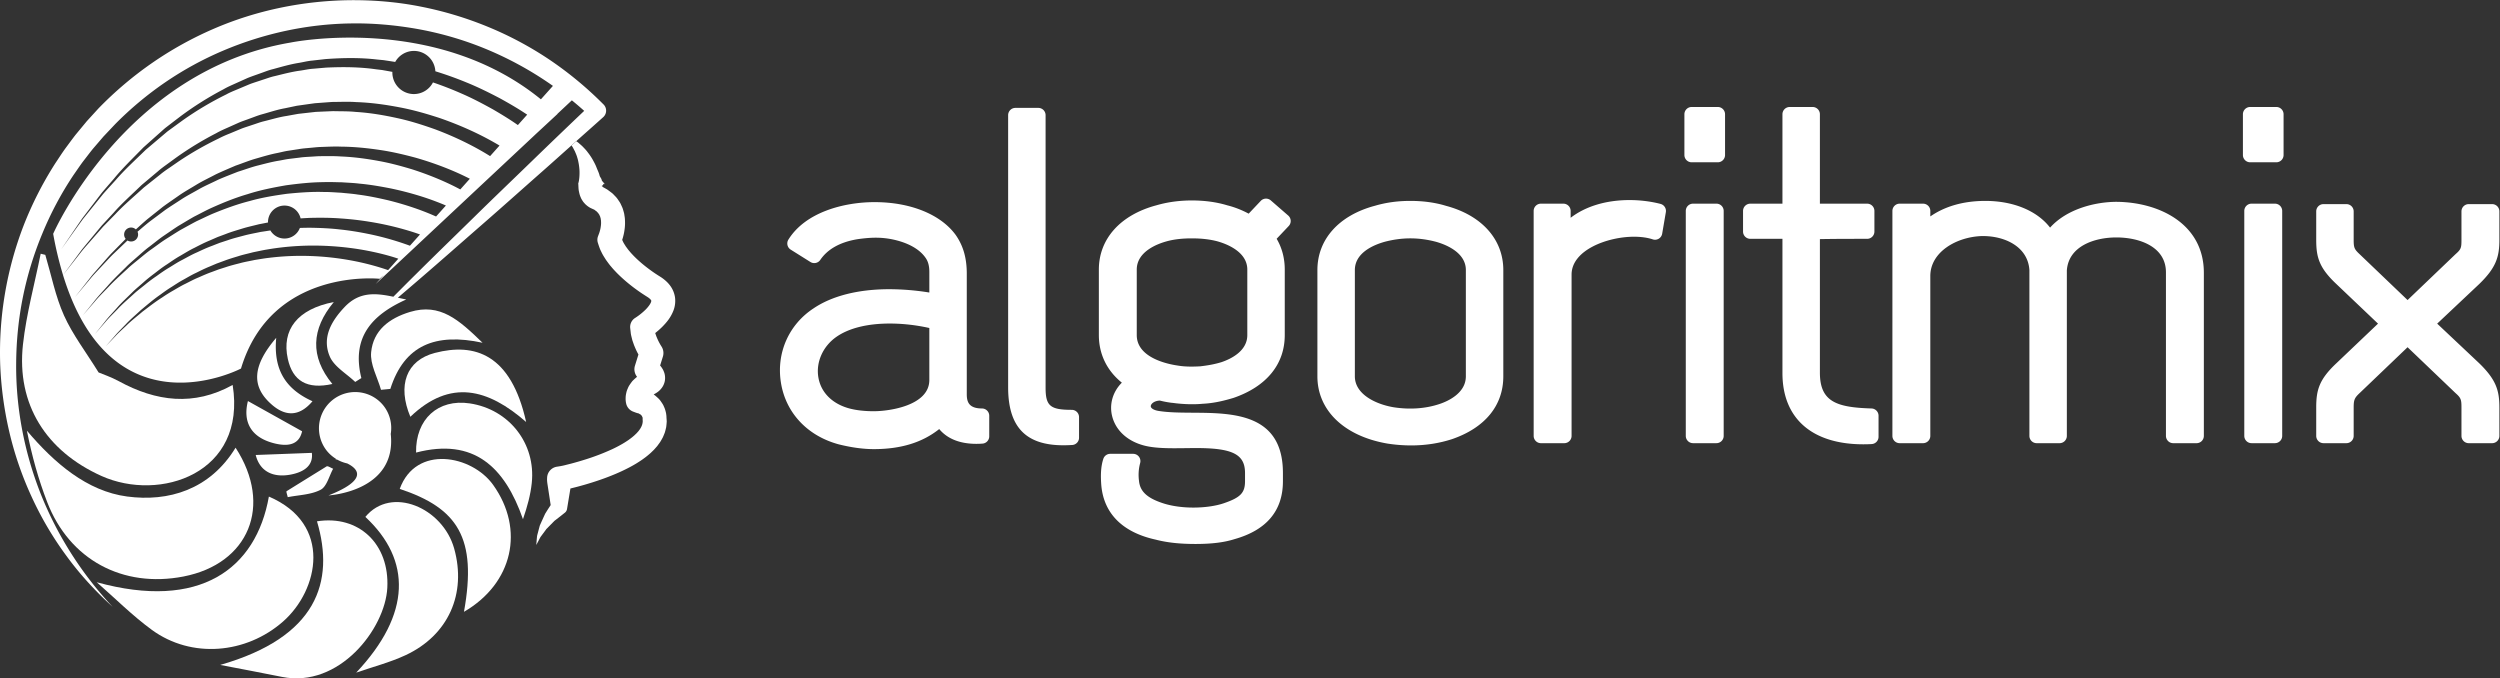 <svg xmlns="http://www.w3.org/2000/svg" viewBox="0 0 465.093 126.197" height="126.197" width="465.093"><rect x="0" y="0" width="465.093" height="126.197" fill="#333333" stroke="none"/><defs><clipPath id="a"><path d="M0 94.647h348.82V0H0z"/></clipPath></defs><g clip-path="url(#a)" transform="matrix(1.333 0 0 -1.333 0 126.197)" fill="#fff"><path d="M129.7 48.895v-7.257c0-3.575-5.591-4.357-7.745-4.357-1.343 0-2.521.137-3.5.41-2.341.658-3.888 2.228-4.241 4.31-.36 2.115.623 4.331 2.505 5.65 1.74 1.221 4.322 1.866 7.464 1.866 1.803 0 3.695-.214 5.518-.622m7.345-11.23c-1.863 0-2.12.956-2.12 1.99v16.818c0 2.172-.483 3.88-1.536 5.392-2.087 2.88-6.322 4.597-11.328 4.597-4.245 0-9.635-1.375-12.032-5.233a1.017 1.017 0 0 1 .322-1.396l2.75-1.725a1.014 1.014 0 0 1 1.379.29c1.026 1.514 2.779 2.488 5.187 2.89 1.959.281 3.275.274 4.715.008 2.2-.428 3.884-1.328 4.753-2.554.385-.514.565-1.154.565-2.013v-2.884a35.288 35.288 0 0 1-5.58.464c-4.34 0-8.005-.93-10.588-2.68-3.458-2.27-5.2-6.238-4.545-10.353.669-4.205 3.672-7.424 8.052-8.615 1.776-.445 3.43-.67 4.915-.67 3.763 0 6.762.918 9.125 2.8.91-1.093 2.48-2.063 5.19-2.063.276 0 .559.011.848.032.53.037.943.48.943 1.011v2.88c0 .56-.455 1.013-1.015 1.013m12.533-.191c-3.004 0-3.653.547-3.653 3.078v38.047c0 .561-.454 1.015-1.015 1.015h-3.198c-.56 0-1.014-.454-1.014-1.015V40.615c0-5.518 2.449-8.087 7.707-8.087.395 0 .807.013 1.235.04.535.032.953.476.953 1.012v2.878c0 .561-.455 1.015-1.015 1.015m24.499 19.575v-9.145c0-2.21-2.254-3.312-3.572-3.763-.876-.274-1.852-.464-3.015-.595a22.232 22.232 0 0 0-1.207-.037c-.738 0-1.375.05-1.98.155-1.326.194-5.655 1.071-5.655 4.24v9.145c0 2.532 2.92 3.603 4.182 3.946.979.273 2.156.41 3.5.41 1.35 0 2.522-.134 3.565-.41 1.257-.35 4.182-1.437 4.182-3.946m3.278 9.654a1.014 1.014 0 0 1-1.402-.068l-1.686-1.782c-.956.516-1.961.907-2.973 1.16-1.49.453-3.16.683-4.964.683-1.737 0-3.403-.229-4.928-.673-5.037-1.338-8.044-4.693-8.044-8.974v-9.145c0-2.655 1.13-4.968 3.21-6.638-1.29-1.284-1.797-3.079-1.326-4.79.594-2.165 2.552-3.717 5.233-4.152 1.127-.185 2.376-.21 3.449-.21.494 0 .997.005 1.503.012.504.006 1.01.013 1.514.013 5.096 0 6.816-.878 6.816-3.483v-1.149c0-1.615-.636-2.275-2.96-3.069-1.12-.385-2.668-.605-4.247-.605-1.485 0-2.896.192-4.072.55-2.337.733-3.387 1.674-3.52 3.203a6.321 6.321 0 0 0 .163 2.456 1.017 1.017 0 0 1-.976 1.293h-3.196c-.437 0-.825-.279-.963-.693-.39-1.17-.368-2.46-.305-3.455.259-4.08 2.899-6.79 7.599-7.825 1.6-.415 3.367-.608 5.562-.608 2.278 0 4.023.22 5.455.677 4.479 1.26 6.75 3.975 6.75 8.076v1.15c0 8.33-6.972 8.377-12.574 8.416-1.765.012-3.431.024-4.828.257-.647.113-1.065.385-1.04.678.026.294.444.722 1.263.76a13.482 13.482 0 0 1 1.665-.313l.095-.005c1.487-.208 3.032-.245 4.219-.128 1.648.075 3.15.472 4.314.823 4.605 1.587 7.142 4.698 7.142 8.76v9.144c0 1.58-.38 3.022-1.132 4.3l1.686 1.781a1.015 1.015 0 0 1-.073 1.463zm27.223-9.718V42.149c0-2.352-2.516-3.467-3.6-3.836-1.982-.68-4.265-.838-6.531-.472-2.473.428-5.36 1.814-5.36 4.308v14.835c0 2.419 2.62 3.51 4.167 3.943 1.204.317 2.408.478 3.579.478 1.17 0 2.374-.161 3.563-.475 1.258-.35 4.182-1.437 4.182-3.946m-2.782 8.964c-1.49.454-3.16.684-4.963.684-1.763 0-3.383-.222-4.93-.674-5.036-1.337-8.044-4.692-8.044-8.974V42.149c0-4.742 3.729-8.336 9.748-9.38a21.662 21.662 0 0 1 3.33-.263c2.002 0 3.923.295 5.726.883 4.605 1.588 7.143 4.699 7.143 8.76v14.835c0 4.282-3.008 7.637-8.01 8.964m29.946.267c-1.355.35-2.845.534-4.305.534-3.296 0-6.168-.88-8.234-2.473v.957c0 .56-.454 1.014-1.015 1.014h-3.132c-.56 0-1.014-.454-1.014-1.014V33.835c0-.56.454-1.015 1.014-1.015h3.26c.562 0 1.016.455 1.016 1.015v22.51c0 3.45 5.057 5.288 8.709 5.288.99 0 1.895-.127 2.616-.367a1.011 1.011 0 0 1 1.32.792l.513 3.005a1.015 1.015 0 0 1-.748 1.152m7.995 13.525h-3.644c-.56 0-1.014-.453-1.014-1.014v-5.691c0-.56.454-1.014 1.014-1.014h3.644c.561 0 1.015.454 1.015 1.014v5.69c0 .562-.454 1.016-1.015 1.016m-.191-13.493h-3.26a1.014 1.014 0 0 1-1.014-1.015V33.836c0-.561.453-1.015 1.014-1.015h3.26c.562 0 1.015.454 1.015 1.015v31.397c0 .56-.453 1.015-1.015 1.015m21.643-28.584c-4.878.148-7.2.933-7.2 4.997V61.3c2.194.04 4.34.04 6.594.04.561 0 1.014.455 1.014 1.015v2.877c0 .56-.453 1.015-1.014 1.015h-6.594v12.479c0 .56-.454 1.014-1.015 1.014h-3.197a1.014 1.014 0 0 1-1.015-1.014v-12.48h-4.484a1.014 1.014 0 0 1-1.015-1.014v-2.877c0-.56.453-1.014 1.015-1.014h4.484V42.598c0-6.314 4.116-9.935 11.292-9.935.384 0 .772.01 1.16.033.538.029.96.474.96 1.012v2.942c0 .548-.437.997-.985 1.014m34.244 28.84c-2.983 0-6.958-.97-9.32-3.6-1.793 2.332-5.097 3.728-9.033 3.728-3.025 0-5.636-.743-7.68-2.167v.767c0 .561-.455 1.015-1.016 1.015h-3.262c-.56 0-1.014-.454-1.014-1.015V33.835c0-.56.454-1.015 1.014-1.015h3.262c.561 0 1.015.454 1.015 1.015v22.318c0 3.347 3.661 5.461 7.187 5.572l.168.001c3.07 0 6.262-1.487 6.474-4.743V33.835c0-.56.454-1.015 1.015-1.015h3.197c.56 0 1.014.454 1.014 1.015v23.081c.225 3.409 3.866 4.618 6.915 4.618 3.19 0 6.915-1.276 6.915-4.869v-22.83c0-.56.454-1.015 1.014-1.015h3.262c.561 0 1.015.454 1.015 1.015v22.766c0 6.745-6.093 9.833-12.142 9.902m22.253 13.237h-3.646c-.56 0-1.013-.453-1.013-1.014v-5.691c0-.56.453-1.014 1.013-1.014h3.646c.561 0 1.015.454 1.015 1.014v5.69c0 .562-.454 1.016-1.015 1.016m-.192-13.493h-3.262c-.56 0-1.014-.454-1.014-1.015V33.836c0-.561.454-1.015 1.014-1.015h3.262c.56 0 1.015.454 1.015 1.015v31.397c0 .56-.454 1.015-1.015 1.015m31.325-5.043v3.965c0 .56-.454 1.015-1.015 1.015h-3.261a1.015 1.015 0 0 1-1.015-1.015v-3.965c0-1.121-.049-1.325-.838-2.016l-6.684-6.394-6.694 6.403c-.735.686-.828.91-.828 2.007v3.965c0 .56-.454 1.015-1.015 1.015h-3.197c-.56 0-1.015-.455-1.015-1.015v-3.965c0-2.438.407-3.908 2.809-6.171l5.815-5.53-5.811-5.53c-2.406-2.265-2.813-3.736-2.813-6.173v-3.965c0-.561.455-1.015 1.015-1.015h3.197c.561 0 1.015.454 1.015 1.015V37.8c0 1.06.116 1.342.838 2.017l6.684 6.394 6.717-6.423c.741-.65.805-.916.805-1.988v-3.965c0-.561.454-1.015 1.015-1.015h3.261c.561 0 1.015.454 1.015 1.015V37.8c0 2.335-.419 3.85-2.813 6.174l-5.867 5.529 5.878 5.537c2.383 2.31 2.802 3.829 2.802 6.164M53.446 57.212a36.327 36.327 0 0 1-4.834 1.18 38.684 38.684 0 0 1-7.042.57 36.83 36.83 0 0 1-3.99-.269c-.677-.075-1.354-.2-2.036-.305-.674-.15-1.361-.258-2.03-.442-.673-.173-1.349-.338-2.005-.56l-.988-.314-.965-.36c-.648-.228-1.267-.508-1.882-.778-.624-.254-1.208-.574-1.793-.866-.592-.281-1.139-.622-1.686-.934a21.623 21.623 0 0 1-1.567-.981c-1.02-.64-1.909-1.354-2.75-1.984-.799-.685-1.57-1.271-2.178-1.876-.618-.591-1.185-1.081-1.596-1.54l-1.337-1.4 1.274 1.46c.392.477.936.993 1.531 1.614.583.635 1.331 1.257 2.104 1.982.82.672 1.685 1.435 2.687 2.127.491.36.997.73 1.543 1.064.541.34 1.082.713 1.67 1.026.582.323 1.163.675 1.786.963.616.305 1.236.619 1.888.88l.972.413.998.366c.663.257 1.348.458 2.031.667.682.22 1.383.363 2.07.548.698.14 1.392.3 2.087.409 1.39.235 2.77.385 4.113.462 2.685.156 5.204.005 7.343-.268a38.238 38.238 0 0 0 5.128-1.012 26.848 26.848 0 0 0 1.422-.427l.175-.061-1.426-1.594c-.21.074-.447.154-.717.24M13.265 48.07l1.375 1.71c.42.56 1.014 1.168 1.66 1.898.633.744 1.453 1.479 2.3 2.33.437.414.92.81 1.406 1.24.48.439 1.009.849 1.56 1.264.546.423 1.105.859 1.716 1.25.603.402 1.205.838 1.865 1.204.652.379 1.302.79 2.004 1.125.69.357 1.39.72 2.126 1.02l1.097.48 1.128.419c.749.298 1.527.515 2.3.758.773.239 1.565.406 2.347.608.42.076.84.164 1.259.247-.001.022-.006.04-.006.063a2.304 2.304 0 0 0 4.55.505c.412.027.822.05 1.228.069 1.52.04 2.995.03 4.387-.078a41.741 41.741 0 0 0 3.91-.445 41.803 41.803 0 0 0 5.756-1.327 30.567 30.567 0 0 0 1.384-.46l-1.407-1.573c-.18.066-.368.136-.58.209a40.148 40.148 0 0 1-5.453 1.485c-1.15.228-2.407.438-3.746.576-1.338.158-2.758.22-4.228.24a51.428 51.428 0 0 1-1.35-.026 2.301 2.301 0 0 0-2.148-1.481c-.84 0-1.57.456-1.971 1.13-.456-.07-.91-.146-1.37-.21-.763-.166-1.541-.298-2.3-.501-.76-.206-1.528-.388-2.268-.65l-1.117-.365c-.364-.141-.727-.283-1.088-.425-.73-.266-1.428-.594-2.119-.917-.7-.301-1.353-.68-2.008-1.026-.664-.334-1.27-.74-1.882-1.111-.617-.363-1.185-.772-1.74-1.167a21.24 21.24 0 0 1-1.59-1.19c-.498-.405-.995-.78-1.443-1.173-.872-.81-1.718-1.511-2.375-2.226-.672-.7-1.289-1.283-1.73-1.824l-1.44-1.655m-1.717 2.577l1.562 1.929c.481.629 1.136 1.33 1.875 2.149.718.837 1.614 1.699 2.583 2.652.471.49 1.018.94 1.566 1.426.555.478 1.108 1 1.737 1.46.621.47 1.237.986 1.91 1.455.68.457 1.364.94 2.08 1.404.733.432 1.473.888 2.237 1.32.786.393 1.565.826 2.381 1.199 1.636.737 3.332 1.427 5.09 1.939 1.742.563 3.543.917 5.32 1.227 1.786.243 3.558.436 5.281.444.861.04 1.707-.013 2.536-.021.826-.06 1.64-.083 2.424-.182 1.574-.142 3.047-.41 4.402-.673 2.704-.568 4.904-1.28 6.417-1.865.508-.193.932-.368 1.283-.521l-1.372-1.533c-.194.086-.399.176-.628.273-1.412.602-3.494 1.358-6.072 1.995-1.292.297-2.7.605-4.212.794-.752.122-1.534.17-2.329.256-.798.036-1.614.116-2.446.105-1.665.052-3.382-.077-5.123-.252-1.73-.24-3.493-.522-5.207-1.012-1.728-.438-3.405-1.055-5.033-1.72-.81-.338-1.59-.736-2.374-1.095-.766-.398-1.508-.82-2.246-1.22-.72-.432-1.41-.886-2.098-1.314-.68-.44-1.306-.927-1.938-1.37-.638-.436-1.203-.933-1.77-1.388-.56-.463-1.119-.892-1.604-1.361-.994-.914-1.917-1.742-2.66-2.55-.765-.788-1.444-1.467-1.945-2.076l-1.627-1.874m.638 4.75c.277.343.564.74.913 1.139l1.135 1.292c.41.459.83.96 1.3 1.464l1.522 1.547c.16.16.323.328.486.492a.967.967 0 0 0-.219.609c0 .539.437.976.977.976a.967.967 0 0 0 .661-.263c.546.49 1.094 1.006 1.692 1.498.68.54 1.38 1.097 2.093 1.666.735.54 1.511 1.06 2.287 1.608.783.54 1.632 1.005 2.464 1.52.84.503 1.741.922 2.624 1.393.904.429 1.836.817 2.767 1.219.96.327 1.902.722 2.885.996.98.282 1.957.58 2.957.77.498.102.99.236 1.491.309l1.497.23c.496.09.997.122 1.493.17.497.04.991.106 1.485.125.986.03 1.962.09 2.922.048 1.922-.015 3.773-.218 5.515-.481 1.744-.262 3.366-.66 4.853-1.057 2.963-.847 5.344-1.841 6.966-2.636.222-.107.427-.21.621-.307l-1.333-1.49a7.167 7.167 0 0 1-.154.083c-1.514.802-3.764 1.825-6.583 2.727-1.416.425-2.964.857-4.634 1.16-1.667.306-3.445.559-5.298.63-.925.07-1.867.04-2.822.042-.477-.003-.955-.052-1.438-.076-.48-.032-.968-.047-1.45-.12l-1.457-.178c-.488-.056-.968-.171-1.455-.253-.977-.155-1.935-.416-2.898-.66-.965-.236-1.895-.595-2.842-.884-.92-.363-1.846-.715-2.744-1.107-.878-.436-1.776-.818-2.618-1.285-.832-.484-1.684-.914-2.47-1.422-.783-.517-1.565-1.005-2.308-1.518l-2.123-1.584c-.619-.476-1.187-.981-1.753-1.458a.975.975 0 0 0-1.4-1.223l-.519-.495-1.563-1.492c-.484-.487-.918-.973-1.34-1.417l-1.172-1.254c-.36-.387-.659-.774-.946-1.107l-1.778-2.12 1.711 2.175m59.847 21.987c-.867.6-1.958 1.278-3.232 2.02-1.289.712-2.755 1.505-4.423 2.226a48.355 48.355 0 0 1-3.952 1.538 2.996 2.996 0 0 0-2.657-1.625 3.01 3.01 0 0 0-3.01 3.01c0 .029.007.056.008.085l-.613.113-.828.147-.84.1c-2.25.324-4.606.353-6.987.236-.594-.051-1.19-.104-1.789-.157-.602-.034-1.19-.178-1.788-.261-1.202-.157-2.374-.475-3.556-.762-.596-.123-1.163-.35-1.743-.53-.575-.196-1.157-.372-1.726-.582a647.74 647.74 0 0 1-1.674-.704c-.556-.235-1.119-.453-1.643-.747a44.413 44.413 0 0 1-6.065-3.604c-.465-.337-.925-.672-1.38-1.004l-.682-.495c-.22-.171-.428-.357-.64-.532l-2.476-2.097c-1.508-1.473-2.988-2.818-4.188-4.221-.618-.684-1.223-1.33-1.774-1.965l-1.498-1.86-1.318-1.637-1.043-1.446-1.973-2.754 1.903 2.804 1.007 1.475 1.278 1.672 1.454 1.905c.538.649 1.128 1.312 1.73 2.015 1.171 1.44 2.622 2.829 4.105 4.353l2.443 2.177c.21.184.415.377.633.555l.676.519c.453.347.91.698 1.372 1.05a45.22 45.22 0 0 0 6.07 3.82c.527.312 1.095.55 1.657.805l1.694.763c.576.23 1.167.426 1.752.64.59.202 1.167.447 1.775.59 1.205.327 2.405.683 3.637.878.614.102 1.22.264 1.837.316l1.843.209c2.455.184 4.896.214 7.231-.061l.874-.083.86-.13.784-.123a2.996 2.996 0 0 0 2.611 1.539 3.002 3.002 0 0 0 2.993-2.843 49.464 49.464 0 0 0 4.281-1.533c1.745-.704 3.284-1.485 4.64-2.19 1.341-.735 2.492-1.411 3.413-2.015.17-.11.325-.212.48-.316l-1.299-1.452-.244.169M2.257 44.055c.027 3.096.335 6.186.951 9.21a47.686 47.686 0 0 0 2.705 8.82 46.616 46.616 0 0 0 4.322 8.122c.442.627.865 1.268 1.322 1.883.472.603.933 1.223 1.411 1.813l1.477 1.719 1.632 1.727a47.567 47.567 0 0 0 7.014 5.855 46.596 46.596 0 0 0 8.042 4.394c5.63 2.388 11.718 3.72 17.848 3.803 3.064.05 6.128-.226 9.147-.75a46.78 46.78 0 0 0 8.848-2.478 48.265 48.265 0 0 0 10.193-5.488l-1.679-1.876c-14.833 12.088-34.977 7.916-34.977 7.916-23.17-3.948-33.092-26.686-33.092-26.686a50.1 50.1 0 0 1 1.376-5.757l1.806 2.44c.297.394.613.842.98 1.31l1.23 1.486 1.4 1.689 1.653 1.785c1.12 1.278 2.496 2.5 3.896 3.855l2.295 1.928c.384.338.802.644 1.226.95l1.277.933a45.607 45.607 0 0 0 5.608 3.42c.487.279 1 .51 1.518.738l1.552.695c.518.233 1.064.4 1.597.605.538.188 1.066.41 1.615.569 1.103.297 2.188.676 3.312.876l1.671.35 1.682.238.837.115.838.062c.558.038 1.113.088 1.666.117 1.107 0 2.203.06 3.277-.023 2.154-.071 4.22-.38 6.16-.753 1.94-.373 3.733-.91 5.374-1.438 3.266-1.12 5.861-2.393 7.618-3.391.306-.171.577-.33.832-.482L68.4 72.884c-.154.096-.31.192-.48.295-1.648.997-4.105 2.29-7.217 3.453-1.564.553-3.276 1.118-5.135 1.528-1.855.41-3.84.765-5.915.89-1.035.11-2.093.08-3.163.11-.534-.021-1.072-.045-1.613-.068l-.813-.037-.813-.09-1.636-.184c-.543-.097-1.086-.196-1.63-.295-1.099-.163-2.162-.504-3.245-.762-.539-.138-1.059-.343-1.59-.51-.525-.186-1.063-.334-1.576-.548a855.49 855.49 0 0 0-1.536-.64 15.258 15.258 0 0 1-1.508-.68 45.282 45.282 0 0 1-5.61-3.21l-1.287-.89c-.428-.288-.85-.58-1.238-.904l-2.327-1.847c-1.425-1.303-2.828-2.481-3.977-3.721l-1.696-1.731-1.44-1.645c-.454-.518-.878-1.001-1.269-1.45-.379-.457-.707-.893-1.015-1.28-1.052-1.341-1.713-2.183-1.874-2.39 6.874-22.486 24.838-13.041 24.838-13.041 4.254 14.147 19.35 12.526 19.35 12.526l.56.519-1.118-1.25 1.978 1.853 1.433 1.342 2.026 1.896 1.448 1.357 2.631 2.462 1.111 1.04 2.614 2.448 1.51 1.414 3.027 2.832 1.057.99 3.156 2.954.36.339 1.122 1.038 1.902 1.765-.014.013 2.023 1.895a49.081 49.081 0 0 0 1.721-1.47 1092.4 1092.4 0 0 1-7.2-6.916c-2.712-2.632-5.445-5.24-8.14-7.89-2.699-2.648-5.415-5.275-8.095-7.943-1.074-1.056-2.133-2.13-3.2-3.193-2.393.5-4.706.764-6.782-1.416-1.885-1.98-3.209-4.295-2.09-6.92.61-1.43 2.33-2.387 3.548-3.558.288.18.574.362.861.54-1.413 5.7 1.48 8.82 6.264 10.97-.39.078-.782.164-1.17.249 1.048.9 2.105 1.794 3.15 2.7 2.867 2.466 5.697 4.97 8.546 7.453 2.851 2.482 5.665 5.004 8.5 7.503 1.352 1.193 2.692 2.4 4.04 3.6l.656.585c1.255 1.12 2.517 2.232 3.768 3.357l.044.042a1.22 1.22 0 0 1 .005 1.726l-.025.024a50.24 50.24 0 0 1-7.507 6.217 48.533 48.533 0 0 1-8.622 4.604 49.897 49.897 0 0 1-9.377 2.819c-3.21.64-6.49.915-9.762.894-6.545-.065-13.098-1.39-19.118-3.994a49.825 49.825 0 0 1-8.583-4.76 50.393 50.393 0 0 1-7.51-6.365l-1.603-1.754-1.586-1.916c-.506-.65-.98-1.311-1.47-1.966-.475-.665-.914-1.356-1.37-2.033a49.59 49.59 0 0 1-4.43-8.72 49.371 49.371 0 0 1-3.253-19.11 49.78 49.78 0 0 1 1.272-9.606 47.215 47.215 0 0 1 3.14-9.123 46.382 46.382 0 0 1 4.878-8.262c1.887-2.58 4.057-4.931 6.41-7.058a50.213 50.213 0 0 0-10.07 15.84c-2.283 5.82-3.462 12.04-3.394 18.237"/><path d="M14.16 28.244c8.111-3.654 20.292.298 18.31 12.703-5.409-3-10.68-2.32-15.896.529-1.08.59-2.27.984-2.812 1.214-1.79 2.888-3.625 5.277-4.828 7.95-1.2 2.673-1.768 5.632-2.613 8.465l-.642.156C4.832 55.043 3.677 50.86 3.205 46.6c-.927-8.367 3.246-14.884 10.954-18.356"/><path d="M25.605 14.213c9.094 1.763 12.527 9.868 7.274 17.976-3.606-5.895-9.393-7.576-15.14-6.812-5.602.745-10.151 4.666-13.987 9.19.697-3.516 1.61-6.804 2.835-9.972 3.102-8.032 10.532-12.027 19.018-10.382"/><path d="M39.516 7.94c4.972 4.375 6.943 13.604-1.99 17.427-1.797-10.118-9.634-15.916-24.023-11.955 2.555-2.232 4.967-4.661 7.698-6.653 5.519-4.024 13.143-3.37 18.315 1.181"/><path d="M44.24 21.916c2.51-8.465.006-16.17-13.505-20.044 2.867-.554 5.738-1.086 8.6-1.666 7.989-1.621 14.416 6.707 14.719 12.419.323 6.1-3.953 10.21-9.813 9.29"/><path d="M63.385 18.118c-1.589 5.689-8.776 8.805-12.395 4.413 6.453-6.005 6.429-13.56-1.279-21.733 2.301.799 4.689 1.412 6.886 2.432 5.97 2.775 8.551 8.575 6.788 14.888"/><path d="M68.833 26.988c-2.972 4.173-10.792 5.66-13.043-.547 8.06-2.687 10.835-6.783 8.963-17.157 6.83 3.969 8.51 11.484 4.08 17.704"/><path d="M74.215 27.266c.583 5.524-3.17 10.284-8.658 11.107-4.408.662-7.573-2.187-7.49-6.863 8.087 2.106 12.387-2.033 14.92-9.299.614 1.777 1.054 3.402 1.228 5.055"/><path d="M60.69 45.417c-4.005-1.039-5.254-4.55-3.42-8.914 5.57 5.331 10.827 3.932 16.16-.727-2.115 9.5-7.183 11.083-12.74 9.641"/><path d="M67.348 46.834c-3.3 3.193-5.908 5.577-10.126 4.302-2.934-.887-5.123-2.593-5.424-5.612-.169-1.689.878-3.5 1.377-5.256l1.302.127c1.94 6.1 6.291 7.862 12.871 6.44M46.385 41.08c-3.151 3.838-2.934 7.666.207 11.44-5.065-.976-7.329-3.865-6.421-7.948.678-3.051 2.664-4.285 6.214-3.491"/><path d="M37.967 38.17c1.8-1.55 3.743-1.75 5.644.503-3.695 1.671-5.477 4.34-5.061 8.851-3.376-3.952-3.505-6.839-.583-9.354m.21-5.345c2.447-.646 3.638.077 3.983 1.658L34.601 38.7c-.727-2.878.385-5.033 3.576-5.876m2.405-4.385c1.675.319 3.178 1.151 2.94 3.028l-7.834-.295c.573-2.291 2.416-3.206 4.894-2.733m5.914.816c-.31.108-.748.43-.922.321a8438.582 8438.582 0 0 1-5.576-3.456c-.086-.053.105-.554.16-.834 1.55.308 3.254.33 4.596 1.035.857.452 1.18 1.92 1.742 2.934"/><path d="M53.548 38.022a5.056 5.056 0 0 1-7.998-6.187c.382-.493.839-.89 1.339-1.201l-.068-.048s.099-.024.257-.069a5.012 5.012 0 0 1 1.383-.524c1.556-.769 2.921-2.275-2.612-4.462 0 0 9.564.512 8.684 8.581a5.033 5.033 0 0 1-.985 3.91M83.865 68.72l.15-.074c.114-.064.082-.042.103-.054.015-.01.008.004.008.004s-.01.021-.021.028c-.021.03-.07.05-.111.097-.06.03.24.102.184.163-.035.05.077.111.147.174-.104.192-.328.336-.354.505-.033.208-.245.41-.292.61-.093.4-.302.784-.44 1.161-.146.376-.348.741-.541 1.091a8.505 8.505 0 0 1-.674.991c-.226.32-.517.6-.78.876l-.435.382c-.114.111-.254.2-.386.29l-.66-.586c.085-.13.175-.253.242-.392l.229-.433c.125-.303.26-.589.339-.899.1-.299.155-.614.209-.916.047-.309.082-.614.096-.918a7.581 7.581 0 0 0-.024-.907 5.845 5.845 0 0 0-.054-.434c-.022-.13-.055-.305-.084-.354a.065.065 0 0 1-.011-.042l.012-.228c.013-.263.016-.526.06-.8.058-.276.109-.555.23-.837.058-.139.112-.278.197-.412.088-.132.157-.269.27-.39.109-.125.209-.246.348-.36.07-.06.123-.109.21-.17.095-.065.133-.1.324-.209.034-.02.072-.039.11-.056l.04-.018.263-.12c.086-.042.19-.072.246-.133.067-.054.136-.104.207-.152.075-.047.107-.116.167-.166a.59.59 0 0 0 .144-.174c.035-.065.092-.115.12-.184.028-.07.06-.138.095-.204l.067-.23c.032-.072.027-.17.046-.253.02-.083.019-.18.023-.275a3.033 3.033 0 0 0-.03-.6 4.126 4.126 0 0 0-.127-.64c-.025-.108-.063-.21-.094-.316l-.094-.249-.076-.205a1.392 1.392 0 0 1-.023-.92c.142-.442.287-.896.492-1.275.183-.41.418-.746.639-1.105.24-.326.474-.665.734-.956.25-.309.518-.585.785-.865 1.08-1.09 2.237-2.007 3.468-2.84l.476-.31.43-.274c.118-.084.126-.094.2-.157.069-.059.12-.114.155-.158.069-.094.072-.12.076-.137.002-.016.008-.072-.04-.204-.09-.264-.4-.694-.79-1.075a8.943 8.943 0 0 0-1.322-1.061l-.113-.072a1.492 1.492 0 0 1-.676-1.42l.073-.644c.02-.222.07-.414.118-.61.052-.193.09-.402.157-.58l.192-.548c.144-.349.29-.697.463-1.024.045-.093.096-.182.146-.27l-.49-1.574a1.677 1.677 0 0 1 .297-1.54 9.033 9.033 0 0 1-.656-.6 7.646 7.646 0 0 1-.36-.497 2.529 2.529 0 0 1-.293-.559 2.681 2.681 0 0 1-.202-.624 2.984 2.984 0 0 1-.084-.675c-.003-.116-.007-.227.009-.36.015-.13.017-.232.078-.47a1.56 1.56 0 0 1 .953-1.069l.35-.133c.08-.029.16-.056.24-.078.072-.028.18-.029.227-.069a.802.802 0 0 1 .16-.09c.074-.017.076-.07.117-.096.04-.026.079-.054.09-.096.02-.036.062-.059.067-.107.019-.04.043-.079.047-.123.005-.022.018-.045.014-.055.002-.01.005-.047.005.04 0 .005.005.01.009.01a.01.01 0 0 0 .01-.01l-.002-.259c-.001-.09.005-.179.018-.269a1.905 1.905 0 0 1-.025-.26c-.03-.089-.046-.176-.07-.267l-.116-.276-.165-.287-.214-.293-.26-.292-.298-.287a8.193 8.193 0 0 0-.683-.55c-.237-.182-.505-.346-.768-.513a17.635 17.635 0 0 0-1.705-.905 30.998 30.998 0 0 0-3.75-1.432 42.548 42.548 0 0 0-1.957-.567l-.988-.248c-.324-.08-.676-.133-.976-.179a1.615 1.615 0 0 1-1.375-1.527l-.007-.142c-.014-.326.039-.652.09-.978l.15-.98.265-1.73c-.185-.285-.374-.569-.55-.853l-.221-.355-.18-.39-.35-.77-.168-.379c-.063-.12-.087-.269-.128-.402l-.213-.807c-.032-.135-.076-.262-.095-.399l-.04-.413-.065-.804.373.71.178.342c.064.113.153.214.227.321l.459.617c.082.1.134.21.234.297l.269.275.529.538.259.265.303.233c.404.31.793.617 1.172.923a.81.81 0 0 1 .287.494l.052.314.323 1.956.099.6.94.237c.708.186 1.41.39 2.11.611 1.402.442 2.79.954 4.16 1.593.684.324 1.365.668 2.034 1.081.333.21.667.417.992.663.329.231.65.5.965.778l.464.45.443.5.41.562c.128.201.246.42.363.63.108.225.2.466.293.7.076.248.136.506.194.761.034.262.057.528.074.792-.007.177-.021.353-.035.53-.001.235-.022.347-.04.483-.015.14-.047.26-.078.382a3.57 3.57 0 0 1-.255.716c-.092.236-.242.446-.388.657-.14.22-.313.4-.501.568-.17.15-.341.317-.526.425l.012.007.15.094.009.005.078.042c.235.138.442.282.664.514.215.227.439.53.57.945.139.405.136.868.05 1.242-.043.186-.104.327-.17.487-.067.156-.133.246-.207.368-.09.144-.173.244-.257.34l.389 1.25a1.68 1.68 0 0 1-.174 1.373l-.04.064c-.038.061-.123.192-.181.3-.064.114-.13.227-.187.346-.124.235-.221.475-.321.71l-.123.352c-.02.05-.031.097-.042.144l.062.047c.31.25.615.515.91.808.582.594 1.175 1.26 1.575 2.297a3.76 3.76 0 0 1 .21 1.833 3.641 3.641 0 0 1-.76 1.733c-.181.23-.37.42-.563.59a6.27 6.27 0 0 1-.621.476l-.446.281-.393.257c-1.06.717-2.08 1.531-2.946 2.407-.21.223-.425.442-.61.672-.203.225-.356.46-.531.687-.136.233-.306.464-.398.691-.044.077-.071.151-.1.226.042.132.087.265.119.4.097.35.17.71.216 1.081a6.3 6.3 0 0 1 .054 1.15c-.007.198-.013.393-.05.6-.036.202-.048.402-.113.607-.058.205-.113.41-.184.611-.087.2-.178.398-.272.594-.095.196-.231.372-.35.555a2.93 2.93 0 0 1-.413.503c-.15.15-.293.324-.458.447l-.498.372c-.167.131-.338.211-.508.312z"/><path d="M84.38 69.14c0-.028-.023-.055-.054-.082a.392.392 0 0 0 .055-.19z"/></g></svg>